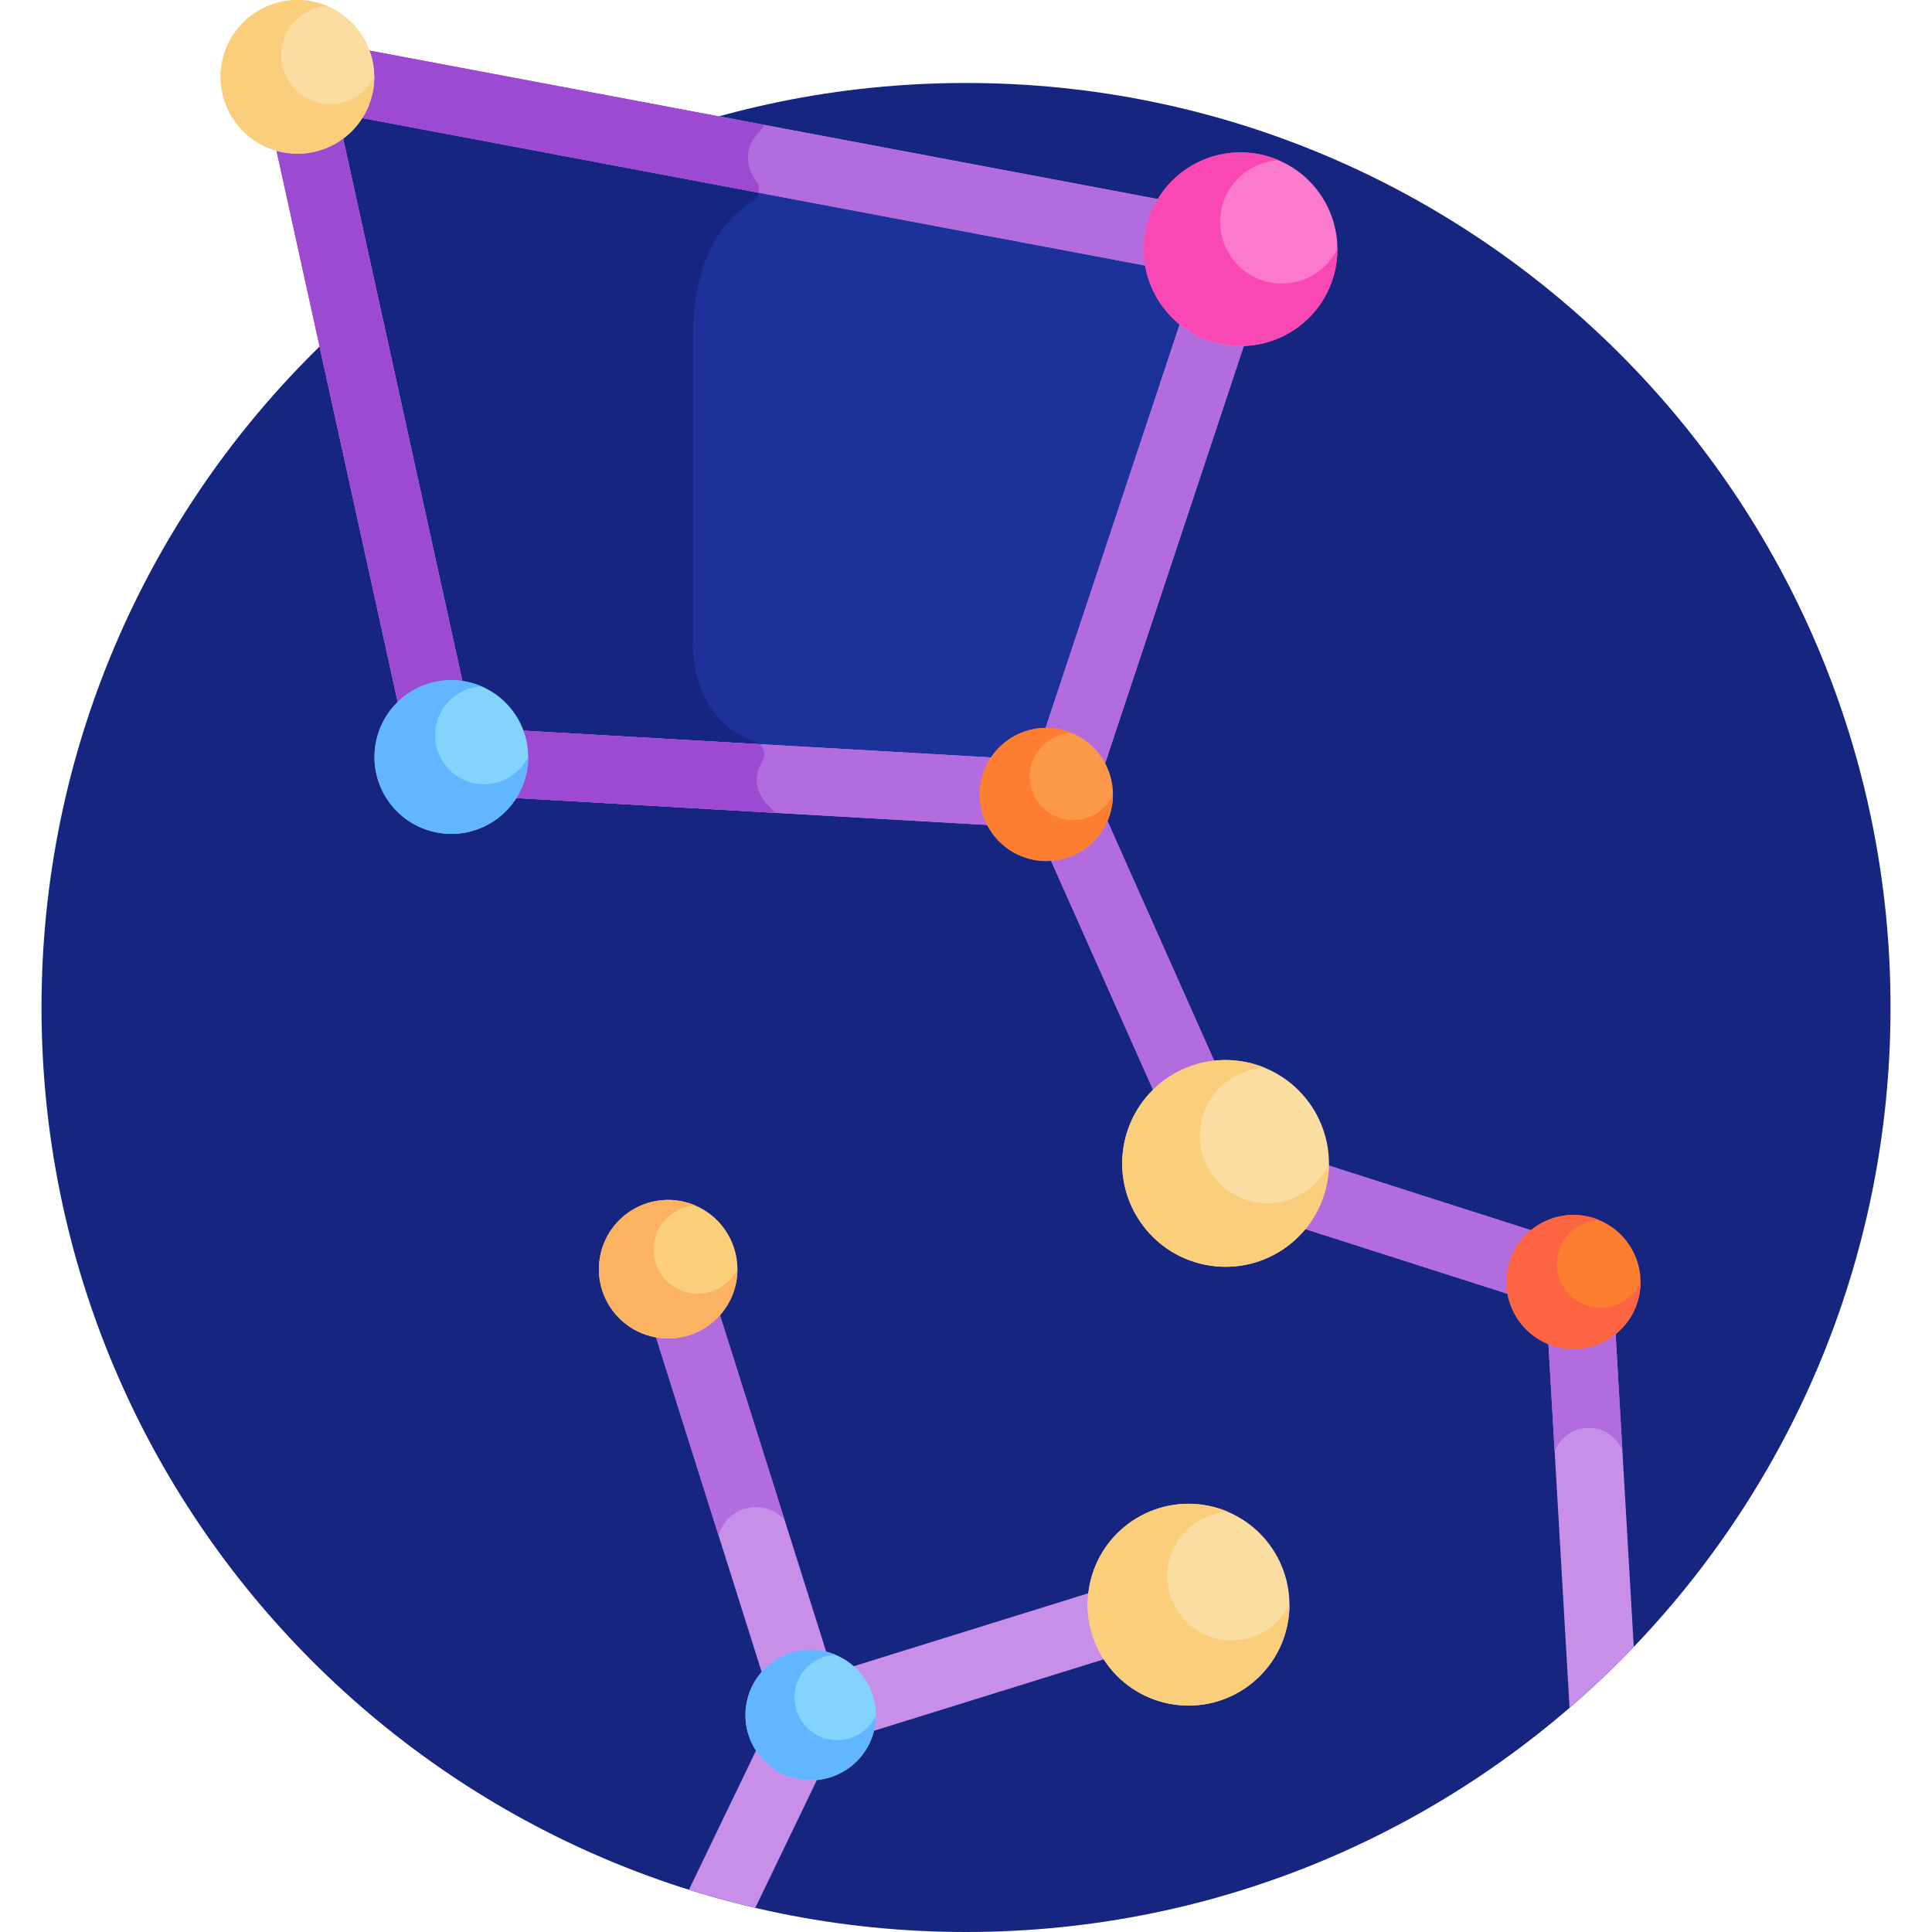 <svg xmlns="http://www.w3.org/2000/svg" width="512pt" height="512pt" viewBox="-11 0 512 512"><path fill="#162680" d="m490.012 266.996c0 135.312-109.691 245.004-245.008 245.004-135.312 0-245.004-109.691-245.004-245.004 0-135.316 109.691-245.008 245.004-245.008 135.316 0 245.008 109.691 245.008 245.008zm0 0"/><path fill="#1d319b" d="m269.777 210.262 47.93-144.266-250.91-47.273 40.164 182.711 161.828 9.254zm0 0"/><path fill="#162680" d="m66.797 18.723 40.164 182.711 82.598 4.723c.109-1.652.715-3.129 1.473-4.371 1.203-1.969.332-4.512-1.855-5.25-17.922-6.051-16.523-26.723-16.523-26.723s0-48.668 0-80.668c0-23.051 10.168-32.434 15.855-35.883 1.73-1.047 2.164-3.344 1.016-5.008-1.781-2.582-2.375-4.875-2.309-6.844zm0 0"/><path fill="#c78fe8" d="m421.969 436.441-5.664-97.48c-.215-3.703-2.688-6.891-6.215-8.02l-89.949-28.773-40.918-91.906 46.992-141.441c.816-2.453.531-5.141-.781-7.371s-3.523-3.785-6.062-4.262l-250.914-47.273c-2.957-.555-5.996.406-8.094 2.566-2.098 2.16-2.969 5.227-2.32 8.168l40.164 182.707c.863 3.926 4.23 6.797 8.242 7.023l157.203 8.992 41.746 93.758c1.039 2.336 3.023 4.113 5.457 4.891l87.91 28.125 6.184 106.453c5.926-5.113 11.605-10.504 17.02-16.156zm-158.691-235.047-149.02-8.523-35.797-162.832 227.508 42.867zm0 0"/><path fill="#b26cde" d="m411.949 378.594c3.254.66 5.789 2.883 6.988 5.727l-2.633-45.359c-.215-3.703-2.688-6.891-6.219-8.02l-89.945-28.773-40.918-91.906 46.992-141.441c.816-2.453.531-5.141-.781-7.371s-3.523-3.785-6.066-4.262l-250.91-47.273c-2.957-.555-5.996.406-8.094 2.566-2.098 2.16-2.969 5.227-2.32 8.168l40.164 182.707c.863 3.926 4.23 6.797 8.242 7.023l157.203 8.992 41.746 93.758c1.039 2.336 3.023 4.113 5.457 4.891l87.91 28.125 2.234 38.465c1.66-4.34 6.25-6.973 10.949-6.016zm-148.672-177.199-149.02-8.523-35.797-162.832 227.508 42.867zm0 0"/><path fill="#9d4ad3" d="m191.031 201.789c.953-1.562.59-3.469-.688-4.566l-76.09-4.352-35.793-162.832 111.609 21.031c.207-.938.043-1.957-.547-2.816-4.602-6.664-1.336-11.41.977-13.617.453-.438.762-.977.926-1.555l-122.969-23.168c-2.957-.555-5.996.406-8.094 2.566-2.098 2.16-2.969 5.227-2.32 8.168l40.164 182.707c.863 3.926 4.23 6.797 8.242 7.023l88.203 5.047c-6.57-5.367-5.633-10.352-3.621-13.637zm0 0"/><path fill="#c78fe8" d="m280.184 421.371-70.477 21.914-33.828-107.168c-1.488-4.723-6.52-7.34-11.246-5.852-4.719 1.488-7.34 6.523-5.848 11.246l35.445 112.293-22.66 47c5.773 1.812 11.637 3.414 17.586 4.801l21.07-43.707 75.281-23.406c4.727-1.473 7.367-6.496 5.898-11.223-1.473-4.727-6.492-7.367-11.223-5.898zm0 0"/><path fill="#fadda0" d="m319.25 281.492c-14.824-3.016-29.289 6.559-32.301 21.383-3.016 14.824 6.555 29.285 21.383 32.301 14.824 3.016 29.285-6.559 32.301-21.383 3.016-14.824-6.559-29.285-21.383-32.301zm0 0"/><path fill="#face7a" d="m321.344 318.523c-9.715-1.973-15.988-11.453-14.012-21.168 1.688-8.297 8.848-14.062 16.949-14.348-1.598-.66-3.277-1.191-5.035-1.547-14.824-3.016-29.285 6.559-32.301 21.383-3.016 14.828 6.559 29.289 21.387 32.301 14.824 3.016 29.285-6.559 32.297-21.383.359-1.758.527-3.512.543-5.242-3.426 7.352-11.531 11.691-19.828 10.004zm0 0"/><path fill="#fadda0" d="m71.887.418c-11.02-2.242-21.77 4.875-24.012 15.895-2.238 11.02 4.875 21.77 15.895 24.012 11.023 2.242 21.773-4.875 24.012-15.895 2.242-11.02-4.875-21.77-15.895-24.012zm0 0"/><path fill="#face7a" d="m73.93 27.34c-7.027-1.43-11.57-8.289-10.141-15.32 1.207-5.934 6.285-10.078 12.066-10.371-1.258-.535-2.582-.953-3.973-1.238-11.02-2.238-21.77 4.879-24.012 15.898-2.238 11.02 4.879 21.77 15.898 24.012 11.02 2.242 21.77-4.875 24.012-15.895.281-1.391.414-2.777.41-4.141-2.527 5.207-8.324 8.262-14.262 7.055zm0 0"/><path fill="#fc9949" d="m269.812 193.262c-9.547-1.941-18.863 4.227-20.805 13.773-1.941 9.547 4.223 18.859 13.773 20.801 9.547 1.941 18.859-4.223 20.801-13.77 1.941-9.547-4.223-18.859-13.77-20.805zm0 0"/><path fill="#fd7e31" d="m271.16 217.109c-6.258-1.273-10.297-7.375-9.027-13.633 1.086-5.34 5.699-9.059 10.918-9.238-1.031-.426-2.109-.766-3.242-.996-9.547-1.941-18.863 4.223-20.801 13.77-1.941 9.547 4.223 18.863 13.77 20.805 9.551 1.941 18.863-4.227 20.805-13.773.23-1.133.336-2.262.348-3.375-2.207 4.734-7.43 7.527-12.77 6.441zm0 0"/><path fill="#fd7e31" d="m409.535 322.352c-9.613-1.957-18.992 4.25-20.945 13.863-1.957 9.613 4.25 18.992 13.863 20.949 9.613 1.953 18.992-4.254 20.949-13.867 1.953-9.613-4.254-18.992-13.867-20.945zm0 0"/><path fill="#fc6442" d="m410.891 346.348c-6.301-1.281-10.367-7.43-9.086-13.727 1.094-5.383 5.734-9.121 10.992-9.305-1.039-.43-2.125-.773-3.266-1.004-9.617-1.957-18.992 4.254-20.949 13.867-1.953 9.613 4.254 18.992 13.871 20.949 9.613 1.953 18.992-4.258 20.945-13.871.234-1.141.34-2.273.352-3.398-2.223 4.766-7.48 7.582-12.859 6.488zm0 0"/><path fill="#b26cde" d="m196.914 402.758-21.035-66.641c-1.492-4.719-6.523-7.34-11.246-5.852-4.719 1.492-7.34 6.527-5.852 11.246l20.66 65.445c2.129-7.793 12.02-10.18 17.473-4.199zm0 0"/><path fill="#83d3fc" d="m112.664 180.672c-11.02-2.242-21.77 4.875-24.008 15.895-2.242 11.02 4.875 21.77 15.895 24.012s21.77-4.875 24.012-15.895c2.238-11.02-4.875-21.77-15.898-24.012zm0 0"/><path fill="#61b6ff" d="m114.719 207.586c-7.031-1.43-11.57-8.289-10.145-15.32 1.207-5.934 6.285-10.078 12.066-10.371-1.254-.539-2.582-.957-3.973-1.238-11.02-2.242-21.77 4.875-24.012 15.898-2.238 11.02 4.879 21.77 15.898 24.008 11.02 2.242 21.77-4.875 24.012-15.895.281-1.391.414-2.777.41-4.141-2.527 5.207-8.324 8.266-14.258 7.059zm0 0"/><path fill="#fc7acd" d="m322.883 40.918c-13.879-2.824-27.422 6.141-30.246 20.023-2.82 13.879 6.145 27.422 20.023 30.246 13.883 2.82 27.422-6.145 30.246-20.023 2.824-13.883-6.141-27.422-20.023-30.246zm0 0"/><path fill="#f948b4" d="m325.449 74.816c-8.855-1.801-14.574-10.438-12.773-19.293 1.52-7.477 7.914-12.695 15.199-13.066-1.582-.676-3.254-1.203-5.004-1.559-13.883-2.824-27.422 6.141-30.246 20.023s6.145 27.426 20.023 30.246c13.883 2.824 27.426-6.141 30.246-20.023.355-1.75.523-3.496.52-5.215-3.184 6.559-10.488 10.406-17.965 8.887zm0 0"/><path fill="#face7a" d="m169.727 318.379c-9.934-2.023-19.625 4.395-21.645 14.328-2.02 9.934 4.395 19.621 14.328 21.645 9.934 2.02 19.621-4.395 21.645-14.328 2.02-9.938-4.395-19.625-14.328-21.645zm0 0"/><path fill="#fbb362" d="m171.578 342.625c-6.336-1.289-10.43-7.473-9.141-13.809 1.086-5.348 5.664-9.082 10.875-9.348-1.133-.484-2.328-.863-3.582-1.117-9.93-2.02-19.621 4.398-21.641 14.328-2.023 9.938 4.395 19.625 14.328 21.645 9.934 2.02 19.625-4.395 21.645-14.328.254-1.254.375-2.5.371-3.73-2.281 4.691-7.508 7.445-12.855 6.359zm0 0"/><path fill="#83d3fc" d="m207.277 437.59c-9.352-1.902-18.477 4.141-20.379 13.492-1.902 9.355 4.137 18.48 13.488 20.383 9.355 1.902 18.48-4.141 20.383-13.492 1.902-9.355-4.137-18.48-13.492-20.383zm0 0"/><path fill="#61b6ff" d="m208.613 460.945c-6.129-1.246-10.09-7.227-8.844-13.355 1.066-5.234 5.582-8.875 10.695-9.055-1.008-.414-2.066-.75-3.176-.977-9.355-1.902-18.477 4.141-20.379 13.496-1.902 9.352 4.137 18.477 13.492 20.379 9.355 1.902 18.48-4.141 20.379-13.492.227-1.109.332-2.215.344-3.309-2.164 4.637-7.277 7.375-12.512 6.312zm0 0"/><path fill="#fadda0" d="m309.301 399.078c-14.469-2.945-28.582 6.398-31.527 20.867-2.941 14.469 6.402 28.586 20.871 31.527 14.469 2.945 28.586-6.398 31.527-20.867s-6.402-28.586-20.871-31.527zm0 0"/><path fill="#face7a" d="m311.996 434.398c-9.23-1.879-15.191-10.883-13.316-20.113 1.586-7.793 8.25-13.234 15.84-13.617-1.648-.707-3.391-1.258-5.215-1.629-14.469-2.941-28.582 6.406-31.523 20.875-2.945 14.469 6.398 28.582 20.871 31.523 14.469 2.945 28.582-6.402 31.523-20.871.371-1.824.547-3.645.539-5.434-3.316 6.836-10.93 10.848-18.719 9.266zm0 0"/></svg>